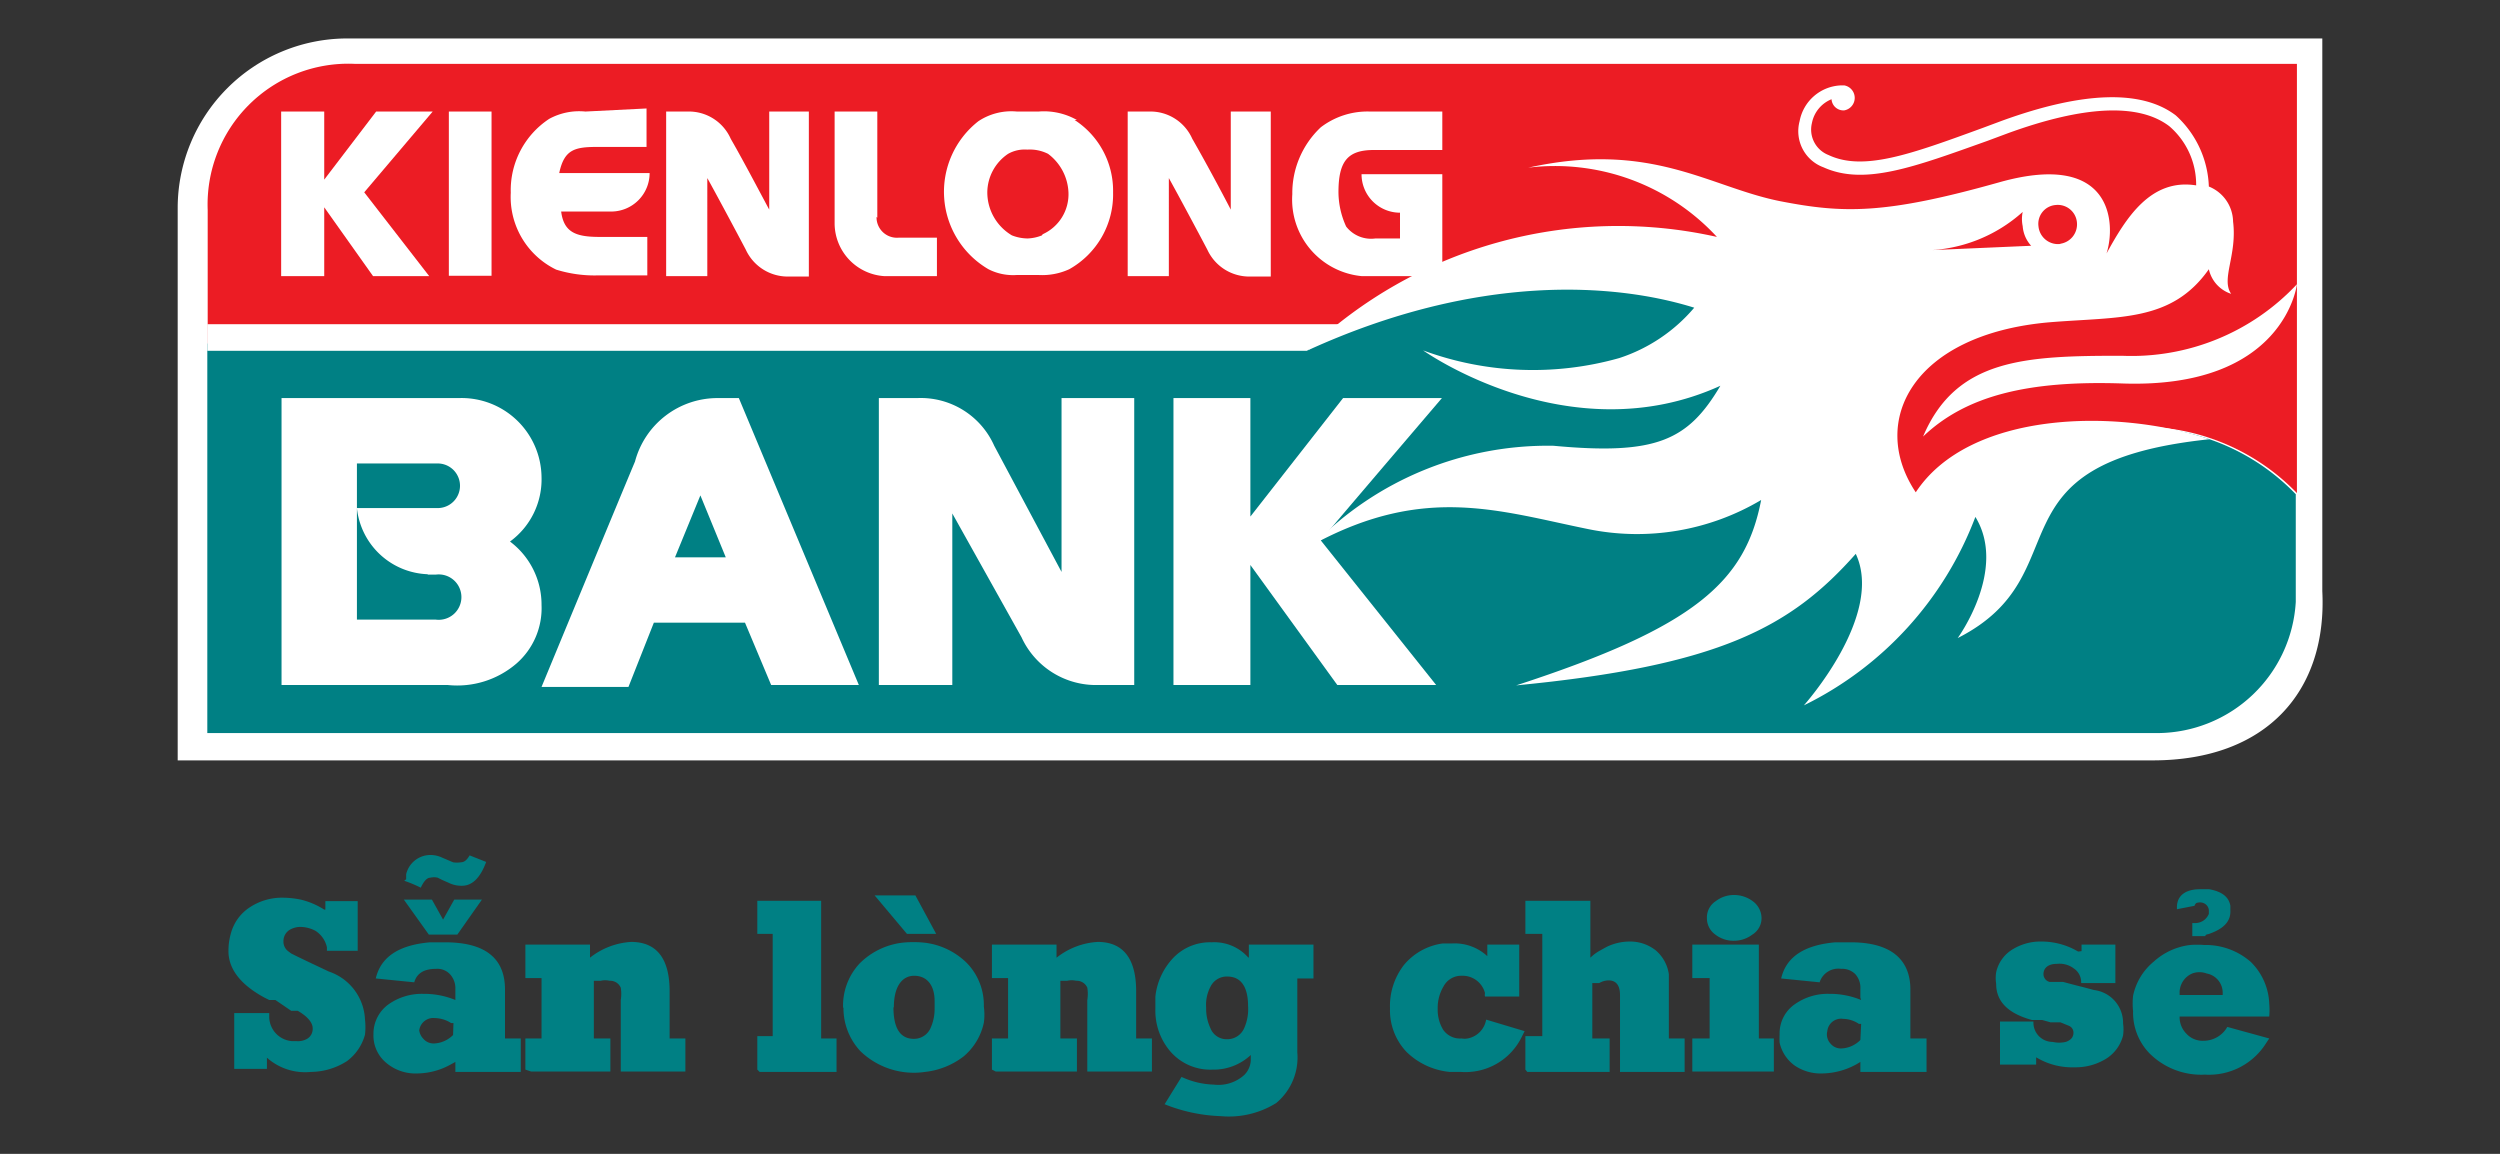 <svg id="Layer_1" data-name="Layer 1" xmlns="http://www.w3.org/2000/svg" viewBox="0 0 65 30"><rect x="0" y="0" width="65" height="30" fill="#333333" stroke="none"/><defs><style>.cls-1{fill:#fff;}.cls-2{fill:#ec1c24;}.cls-3{fill:#008084;}</style></defs><path class="cls-1" d="M9,1H60.38V15.37c.13,2.59-1.44,4.4-4.41,4.4H4.62V5.4A4.41,4.41,0,0,1,9,1"/><path class="cls-2" d="M5.4,5.46V8.93H34l3.72-1.74,7-.19L49,14l2.12-1.79a9.68,9.68,0,0,1,4.81-1.11,5.65,5.65,0,0,1,3.79,1.72V1.66H9.22A3.66,3.66,0,0,0,5.4,5.46Z"/><path class="cls-3" d="M59.69,12.85a5.68,5.68,0,0,0-3.79-1.73,9.76,9.76,0,0,0-4.81,1.12L49,14,44.73,7l-7,.19L34,8.93H5.39V19.06H56.1a3.62,3.62,0,0,0,3.59-3.41Z"/><path class="cls-1" d="M27.6,10.35v4.52l-1.75-3.28a2.09,2.09,0,0,0-2-1.24h-1v7.46h1.91V13.35l1.8,3.22a2.13,2.13,0,0,0,2,1.24h.93V10.35Z"/><path class="cls-1" d="M37.51,10.35H34.92l-2.41,3.08V10.35h-2v7.46h2V14.69l2.26,3.12h2.57l-3-3.76c.22-.27,3.15-3.7,3.15-3.7"/><path class="cls-1" d="M18.66,10.35A2.22,2.22,0,0,0,16.51,12c-.32.76-2.43,5.86-2.43,5.86h2.26L17,16.19h2.37l.68,1.62h2.28l-3.12-7.46Zm.21,4.14H17.55l.66-1.61.66,1.61"/><path class="cls-1" d="M9.78,2.9,8.43,4.67V2.9H7.31V7.18H8.43V5.39L9.7,7.18h1.46L9.47,5,11.25,2.9Z"/><rect class="cls-1" x="11.67" y="2.9" width="1.11" height="4.27"/><path class="cls-1" d="M15.22,2.9a1.63,1.63,0,0,0-.94.19,2.22,2.22,0,0,0-1,1.92,2.1,2.1,0,0,0,1.18,2,3.35,3.35,0,0,0,1.1.15h1.27v-1H15.59c-.62,0-.93-.12-1-.66h1.3a1,1,0,0,0,1-1H14.54c.13-.62.41-.68,1-.68h1.27v-1Z"/><path class="cls-1" d="M28,3.12a1.74,1.74,0,0,0-1-.22h-.56a1.55,1.55,0,0,0-1,.25A2.33,2.33,0,0,0,25.7,7a1.41,1.41,0,0,0,.74.15H27A1.69,1.69,0,0,0,27.8,7a2.23,2.23,0,0,0,1.14-2,2.19,2.19,0,0,0-1-1.88m-.85,3a1.11,1.11,0,0,1-.37.08h0a1.15,1.15,0,0,1-.41-.08A1.3,1.3,0,0,1,25.67,5a1.22,1.22,0,0,1,.54-1,.88.88,0,0,1,.5-.11h0a1.05,1.05,0,0,1,.54.11A1.32,1.32,0,0,1,27.78,5a1.14,1.14,0,0,1-.67,1.09"/><path class="cls-1" d="M22.81,5.66V2.9H21.7V5.82A1.38,1.38,0,0,0,23,7.18h1.36v-1h-1a.53.53,0,0,1-.57-.54"/><path class="cls-1" d="M35.62,2.9a2,2,0,0,0-1.28.41,2.35,2.35,0,0,0-.74,1.74,2,2,0,0,0,1.81,2.13H37.5V4.53H35.4a1,1,0,0,0,1,1V6.2h-.64A.82.82,0,0,1,35,5.89,2.17,2.17,0,0,1,34.8,5c0-.81.24-1.1.92-1.1H37.5v-1Z"/><polygon class="cls-1" points="33.98 9.12 5.39 9.12 5.39 8.43 35.1 8.43 33.98 9.12"/><path class="cls-1" d="M50,11.35c1.11-1.06,2.72-1.46,5.17-1.38,4.24.15,4.55-2.58,4.55-2.58a5.89,5.89,0,0,1-4.55,1.86c-2.51,0-4.31.07-5.17,2.1"/><path class="cls-1" d="M58.06,5.76a1,1,0,0,0-.63-.91A2.62,2.62,0,0,0,56.57,3c-.88-.67-2.4-.63-4.52.14l-.51.19c-1.86.68-3.09,1.13-4,.7a.71.71,0,0,1-.43-.83.84.84,0,0,1,.51-.62.31.31,0,0,0,.33.29.33.33,0,0,0,0-.65l-.08,0a1.14,1.14,0,0,0-1.08.93,1,1,0,0,0,.62,1.2c1.06.48,2.34,0,4.27-.69l.51-.19c2-.73,3.42-.79,4.21-.19a2,2,0,0,1,.7,1.54c-1.19-.19-1.83.86-2.33,1.77.24-.75.19-2.69-2.79-1.85s-4.06.81-5.7.49c-1.85-.37-3.34-1.58-6.55-.87a5.73,5.73,0,0,1,4.91,1.8A11.7,11.7,0,0,0,34,9.11C38.42,7.09,42,7.36,44.05,8A4.3,4.3,0,0,1,42.1,9.31,8.25,8.25,0,0,1,37,9.11s3.8,2.71,7.73.92c-.84,1.42-1.66,1.81-4.34,1.56a8.51,8.51,0,0,0-6.22,2.55c2.88-1.55,4.82-.85,7.14-.38A6.32,6.32,0,0,0,45.79,13c-.41,2.12-1.7,3.3-6.37,4.82,5.28-.51,7.14-1.51,8.83-3.42C49,16,46.9,18.34,46.9,18.34a9,9,0,0,0,4.46-4.9c.84,1.37-.46,3.15-.46,3.15,3.29-1.67.63-4.55,6.55-5.17-2.47-.82-6.26-.72-7.64,1.38-1.24-1.86-.06-4.11,3.47-4.42,1.82-.15,3.18,0,4.15-1.38a.87.87,0,0,0,.58.64c-.27-.39.16-1,.05-1.88m-8,.75a3.9,3.9,0,0,0,2.53-1,.9.9,0,0,0,0,.37.85.85,0,0,0,.22.51Zm3.53-.17A.51.51,0,0,1,53,5.88a.49.49,0,0,1,.45-.55.5.5,0,0,1,.55.45.51.51,0,0,1-.45.56"/><path class="cls-1" d="M20,2.9V5.45c-.2-.37-.66-1.25-1-1.84a1.19,1.19,0,0,0-1.12-.71h-.56V7.18h1.07V4.63c.19.34.7,1.29,1,1.86a1.2,1.2,0,0,0,1.12.7h.52V2.9Z"/><path class="cls-1" d="M32,2.9V5.45c-.19-.37-.66-1.25-1-1.84a1.19,1.19,0,0,0-1.12-.71h-.56V7.18h1.07V4.63c.19.34.7,1.29,1,1.86a1.2,1.2,0,0,0,1.12.7h.53V2.9Z"/><path class="cls-1" d="M13.26,14.08a2,2,0,0,0,.82-1.67,2.08,2.08,0,0,0-2.15-2.06H7.32v7.46h4.32a2.36,2.36,0,0,0,1.79-.56,1.91,1.91,0,0,0,.65-1.52,2.05,2.05,0,0,0-.82-1.65m-2.14.86h.21a.59.59,0,1,1,0,1.17H9.28V12.05h2.1a.58.58,0,0,1,0,1.16H9.28a1.92,1.92,0,0,0,1.84,1.72"/><path class="cls-3" d="M8.46,23.65v-.22H9.3c0,.45,0,.88,0,1.29h-.8s0,0,0-.09a.68.68,0,0,0-.3-.43.86.86,0,0,0-.38-.1.55.55,0,0,0-.26.06.34.34,0,0,0-.19.31.31.31,0,0,0,.12.26l.08.06,0,0,.16.08,0,0L8,25H8l.55.26a1.38,1.38,0,0,1,.94,1.25,1.74,1.74,0,0,1,0,.39,1.27,1.27,0,0,1-.47.69,1.77,1.77,0,0,1-.94.28,1.49,1.49,0,0,1-1.14-.37v.29H6.09c0-.4,0-.75,0-1.07,0-.08,0-.21,0-.38H7v.11a.64.64,0,0,0,.6.62h.12A.47.47,0,0,0,8,27a.3.3,0,0,0,.13-.26c0-.15-.13-.31-.39-.46l-.08,0-.09,0L7.16,26,7,26l-.12-.06c-.63-.34-.94-.75-.94-1.21A1.62,1.62,0,0,1,6,24.28a1.17,1.17,0,0,1,.48-.68,1.52,1.52,0,0,1,.88-.26,2.4,2.4,0,0,1,.46.05,2,2,0,0,1,.61.26"/><path class="cls-3" d="M11.84,25.94v-.23a.54.54,0,0,0-.14-.38.45.45,0,0,0-.36-.14c-.31,0-.5.11-.57.35l-1-.1c.13-.56.6-.87,1.41-.94l.39,0q1.56,0,1.56,1.23V27h.41v.87H11.84v-.26l-.11.06a1.83,1.83,0,0,1-.89.24,1.17,1.17,0,0,1-.79-.27.92.92,0,0,1-.34-.75.94.94,0,0,1,.41-.79,1.5,1.5,0,0,1,.88-.26,2.13,2.13,0,0,1,.84.16M10.5,23.39h.73l.29.52.29-.52h.72l-.64.91h-.74Zm.06-.53s0-.08,0-.13a.65.65,0,0,1,.61-.5.72.72,0,0,1,.33.07l.28.12a.64.64,0,0,0,.2,0c.09,0,.16-.06.23-.18s0,0,0,0l.43.17c-.15.41-.36.62-.63.62a.75.75,0,0,1-.35-.08l-.16-.07-.12-.06a.41.41,0,0,0-.19,0c-.09,0-.17.09-.25.26a3.24,3.24,0,0,0-.43-.18m1.28,3.7-.06,0a.82.82,0,0,0-.42-.13.37.37,0,0,0-.41.32A.38.38,0,0,0,11,27a.35.35,0,0,0,.29.13.74.74,0,0,0,.49-.22h0Z"/><path class="cls-3" d="M13.66,27.81V27h.42V25.43h-.42v-.87c.28,0,.56,0,.84,0s.56,0,.84,0v.34a1.9,1.9,0,0,1,1.07-.41c.66,0,1,.43,1,1.28V27h.41v.86c-.28,0-.56,0-.84,0s-.56,0-.84,0V26a1,1,0,0,0,0-.32.3.3,0,0,0-.29-.18.5.5,0,0,0-.23,0l-.06,0-.06,0-.06,0,0,0,0,0V27h.43v.86c-.35,0-.7,0-1,0s-.71,0-1.06,0"/><path class="cls-3" d="M19.69,27.81v-.87h.4V24.28h-.4v-.86h1.66V27h.4v.87c-.34,0-.68,0-1,0s-.69,0-1,0"/><path class="cls-3" d="M21.92,26.2a1.61,1.61,0,0,1,.43-1.15,1.89,1.89,0,0,1,1.11-.54,2.81,2.81,0,0,1,.58,0,1.88,1.88,0,0,1,1.1.53,1.57,1.57,0,0,1,.44,1.13,1.55,1.55,0,0,1,0,.42,1.57,1.57,0,0,1-.53.88,2,2,0,0,1-1,.4,2,2,0,0,1-1.68-.54,1.64,1.64,0,0,1-.44-1.13m.81-2.92H23.8l.54,1h-.76Zm.49,2.91c0,.55.18.82.53.82a.47.47,0,0,0,.43-.27,1.22,1.22,0,0,0,.11-.53c0-.08,0-.14,0-.18,0-.44-.22-.66-.53-.66s-.53.27-.53.82"/><path class="cls-3" d="M25.79,27.81V27h.42V25.43h-.42v-.87c.28,0,.56,0,.84,0s.56,0,.84,0v.34a1.9,1.9,0,0,1,1.07-.41c.66,0,1,.43,1,1.28V27h.41v.86c-.28,0-.56,0-.84,0s-.56,0-.84,0V26a1,1,0,0,0,0-.32.3.3,0,0,0-.29-.18.5.5,0,0,0-.23,0l-.06,0-.06,0-.06,0,0,0,0,0V27h.43v.86c-.35,0-.7,0-1.06,0s-.7,0-1.05,0"/><path class="cls-3" d="M32.47,24.9v-.34c.25,0,.54,0,.86,0h.82v.88l-.42,0v1.92a1.54,1.54,0,0,1-.55,1.32,2.33,2.33,0,0,1-1.44.34,4.3,4.3,0,0,1-1.46-.31l.44-.71a2.14,2.14,0,0,0,.84.2,1,1,0,0,0,.79-.25.57.57,0,0,0,.17-.38v-.14a1.41,1.41,0,0,1-1,.38,1.37,1.37,0,0,1-1.13-.52,1.63,1.63,0,0,1-.35-1.06c0-.09,0-.2,0-.32a1.73,1.73,0,0,1,.46-1,1.32,1.32,0,0,1,1-.41,1.18,1.18,0,0,1,.95.39m-1.09,1.31a1.19,1.19,0,0,0,.11.53.45.45,0,0,0,.43.29.48.48,0,0,0,.45-.29,1.21,1.21,0,0,0,.1-.57c0-.51-.19-.77-.54-.77a.47.47,0,0,0-.44.27,1,1,0,0,0-.11.54"/><path class="cls-3" d="M38.67,24.83v-.27h.83c0,.24,0,.48,0,.73v.62h-.89a.2.2,0,0,1,0-.09.6.6,0,0,0-.6-.45.52.52,0,0,0-.48.28,1.09,1.09,0,0,0-.15.58,1,1,0,0,0,.14.54A.53.53,0,0,0,38,27a.47.47,0,0,0,.16,0,.6.6,0,0,0,.48-.49l1,.3-.07.14a1.63,1.63,0,0,1-1.59.92h-.29a1.86,1.86,0,0,1-1.12-.52,1.57,1.57,0,0,1-.43-1.13,1.74,1.74,0,0,1,.37-1.14,1.59,1.59,0,0,1,1-.55l.24,0a1.25,1.25,0,0,1,.92.33"/><path class="cls-3" d="M39.66,27.81v-.87h.44V24.28h-.44v-.86h1.69V24.9a1.15,1.15,0,0,1,.24-.18l.18-.1a1.38,1.38,0,0,1,.6-.14,1.07,1.07,0,0,1,.68.23,1,1,0,0,1,.34.62c0,.11,0,.28,0,.51V27h.41v.87c-.27,0-.55,0-.83,0s-.56,0-.85,0v-2c0-.25-.1-.38-.3-.38a.49.49,0,0,0-.24.07h-.05l0,0-.07,0-.06,0,0,0V27h.45v.87c-.35,0-.71,0-1.07,0s-.71,0-1.07,0"/><path class="cls-3" d="M44,27.81V27h.45V25.43H44v-.87c.37,0,.67,0,.92,0l.81,0V27h.39v.86c-.35,0-.7,0-1.06,0s-.71,0-1.06,0m.38-4a.5.5,0,0,1,.23-.43.77.77,0,0,1,.48-.16.81.81,0,0,1,.48.16.55.55,0,0,1,.23.44.5.5,0,0,1-.24.43.79.79,0,0,1-.48.16.77.77,0,0,1-.48-.16.52.52,0,0,1-.22-.44"/><path class="cls-3" d="M48.37,25.94v-.23a.53.53,0,0,0-.13-.38.48.48,0,0,0-.37-.14.51.51,0,0,0-.56.35l-1-.1c.13-.56.6-.87,1.41-.94l.4,0c1,0,1.55.41,1.55,1.23V27h.42v.87H48.37v-.26l-.1.06a1.9,1.9,0,0,1-.9.24,1.2,1.2,0,0,1-.7-.2,1,1,0,0,1-.4-.6,1.65,1.65,0,0,1,0-.21.92.92,0,0,1,.41-.8,1.48,1.48,0,0,1,.88-.26,2.12,2.12,0,0,1,.83.16m0,.62-.06,0a.76.76,0,0,0-.41-.13.36.36,0,0,0-.41.32.35.35,0,0,0,.08.32.35.35,0,0,0,.29.13.74.74,0,0,0,.49-.22h0Z"/><path class="cls-3" d="M54.12,24.73l0-.17H55v1h-.89a.43.43,0,0,0-.19-.38.62.62,0,0,0-.44-.12c-.23,0-.35.11-.35.27a.21.21,0,0,0,.16.2l.08,0h.06l.11,0,.1,0,.34.09.2.05.26.07a.86.86,0,0,1,.76.87,1.1,1.1,0,0,1,0,.31,1,1,0,0,1-.48.63,1.51,1.51,0,0,1-.78.2,1.81,1.81,0,0,1-1-.26v.19H52c0-.19,0-.39,0-.59v-.53h.87a.5.5,0,0,0,.5.53.77.77,0,0,0,.34,0c.14-.05.2-.13.2-.24a.19.19,0,0,0-.12-.18l-.22-.09-.11,0-.15,0-.21-.06-.07,0-.2,0c-.62-.17-.93-.48-.93-.94a1,1,0,0,1,0-.3.93.93,0,0,1,.45-.61,1.39,1.39,0,0,1,.75-.19,1.87,1.87,0,0,1,.93.26"/><path class="cls-3" d="M59,26.43H56.67a.61.61,0,0,0,.18.45.57.57,0,0,0,.44.18.71.71,0,0,0,.62-.36L59,27l-.08.12a1.75,1.75,0,0,1-1.59.82,1.9,1.9,0,0,1-1.45-.56,1.52,1.52,0,0,1-.42-1.09,1.87,1.87,0,0,1,0-.4A1.56,1.56,0,0,1,56,25a1.71,1.71,0,0,1,.94-.43,2.22,2.22,0,0,1,.37,0,1.78,1.78,0,0,1,1.21.44A1.6,1.6,0,0,1,59,26.09a1.93,1.93,0,0,1,0,.34M56.6,23.64v-.05c0-.31.23-.47.6-.47l.24,0c.33.06.51.2.55.43,0,.06,0,.11,0,.15,0,.27-.19.46-.58.59-.06,0-.08.05-.07.05H57V24s0,0,.08,0a.38.38,0,0,0,.35-.24v-.1a.22.22,0,0,0-.17-.19.24.24,0,0,0-.12,0c-.05,0-.08.06-.08.08v0Zm.07,2.23h1.12v-.08a.51.51,0,0,0-.42-.48.53.53,0,0,0-.37,0,.54.54,0,0,0-.33.52"/></svg>